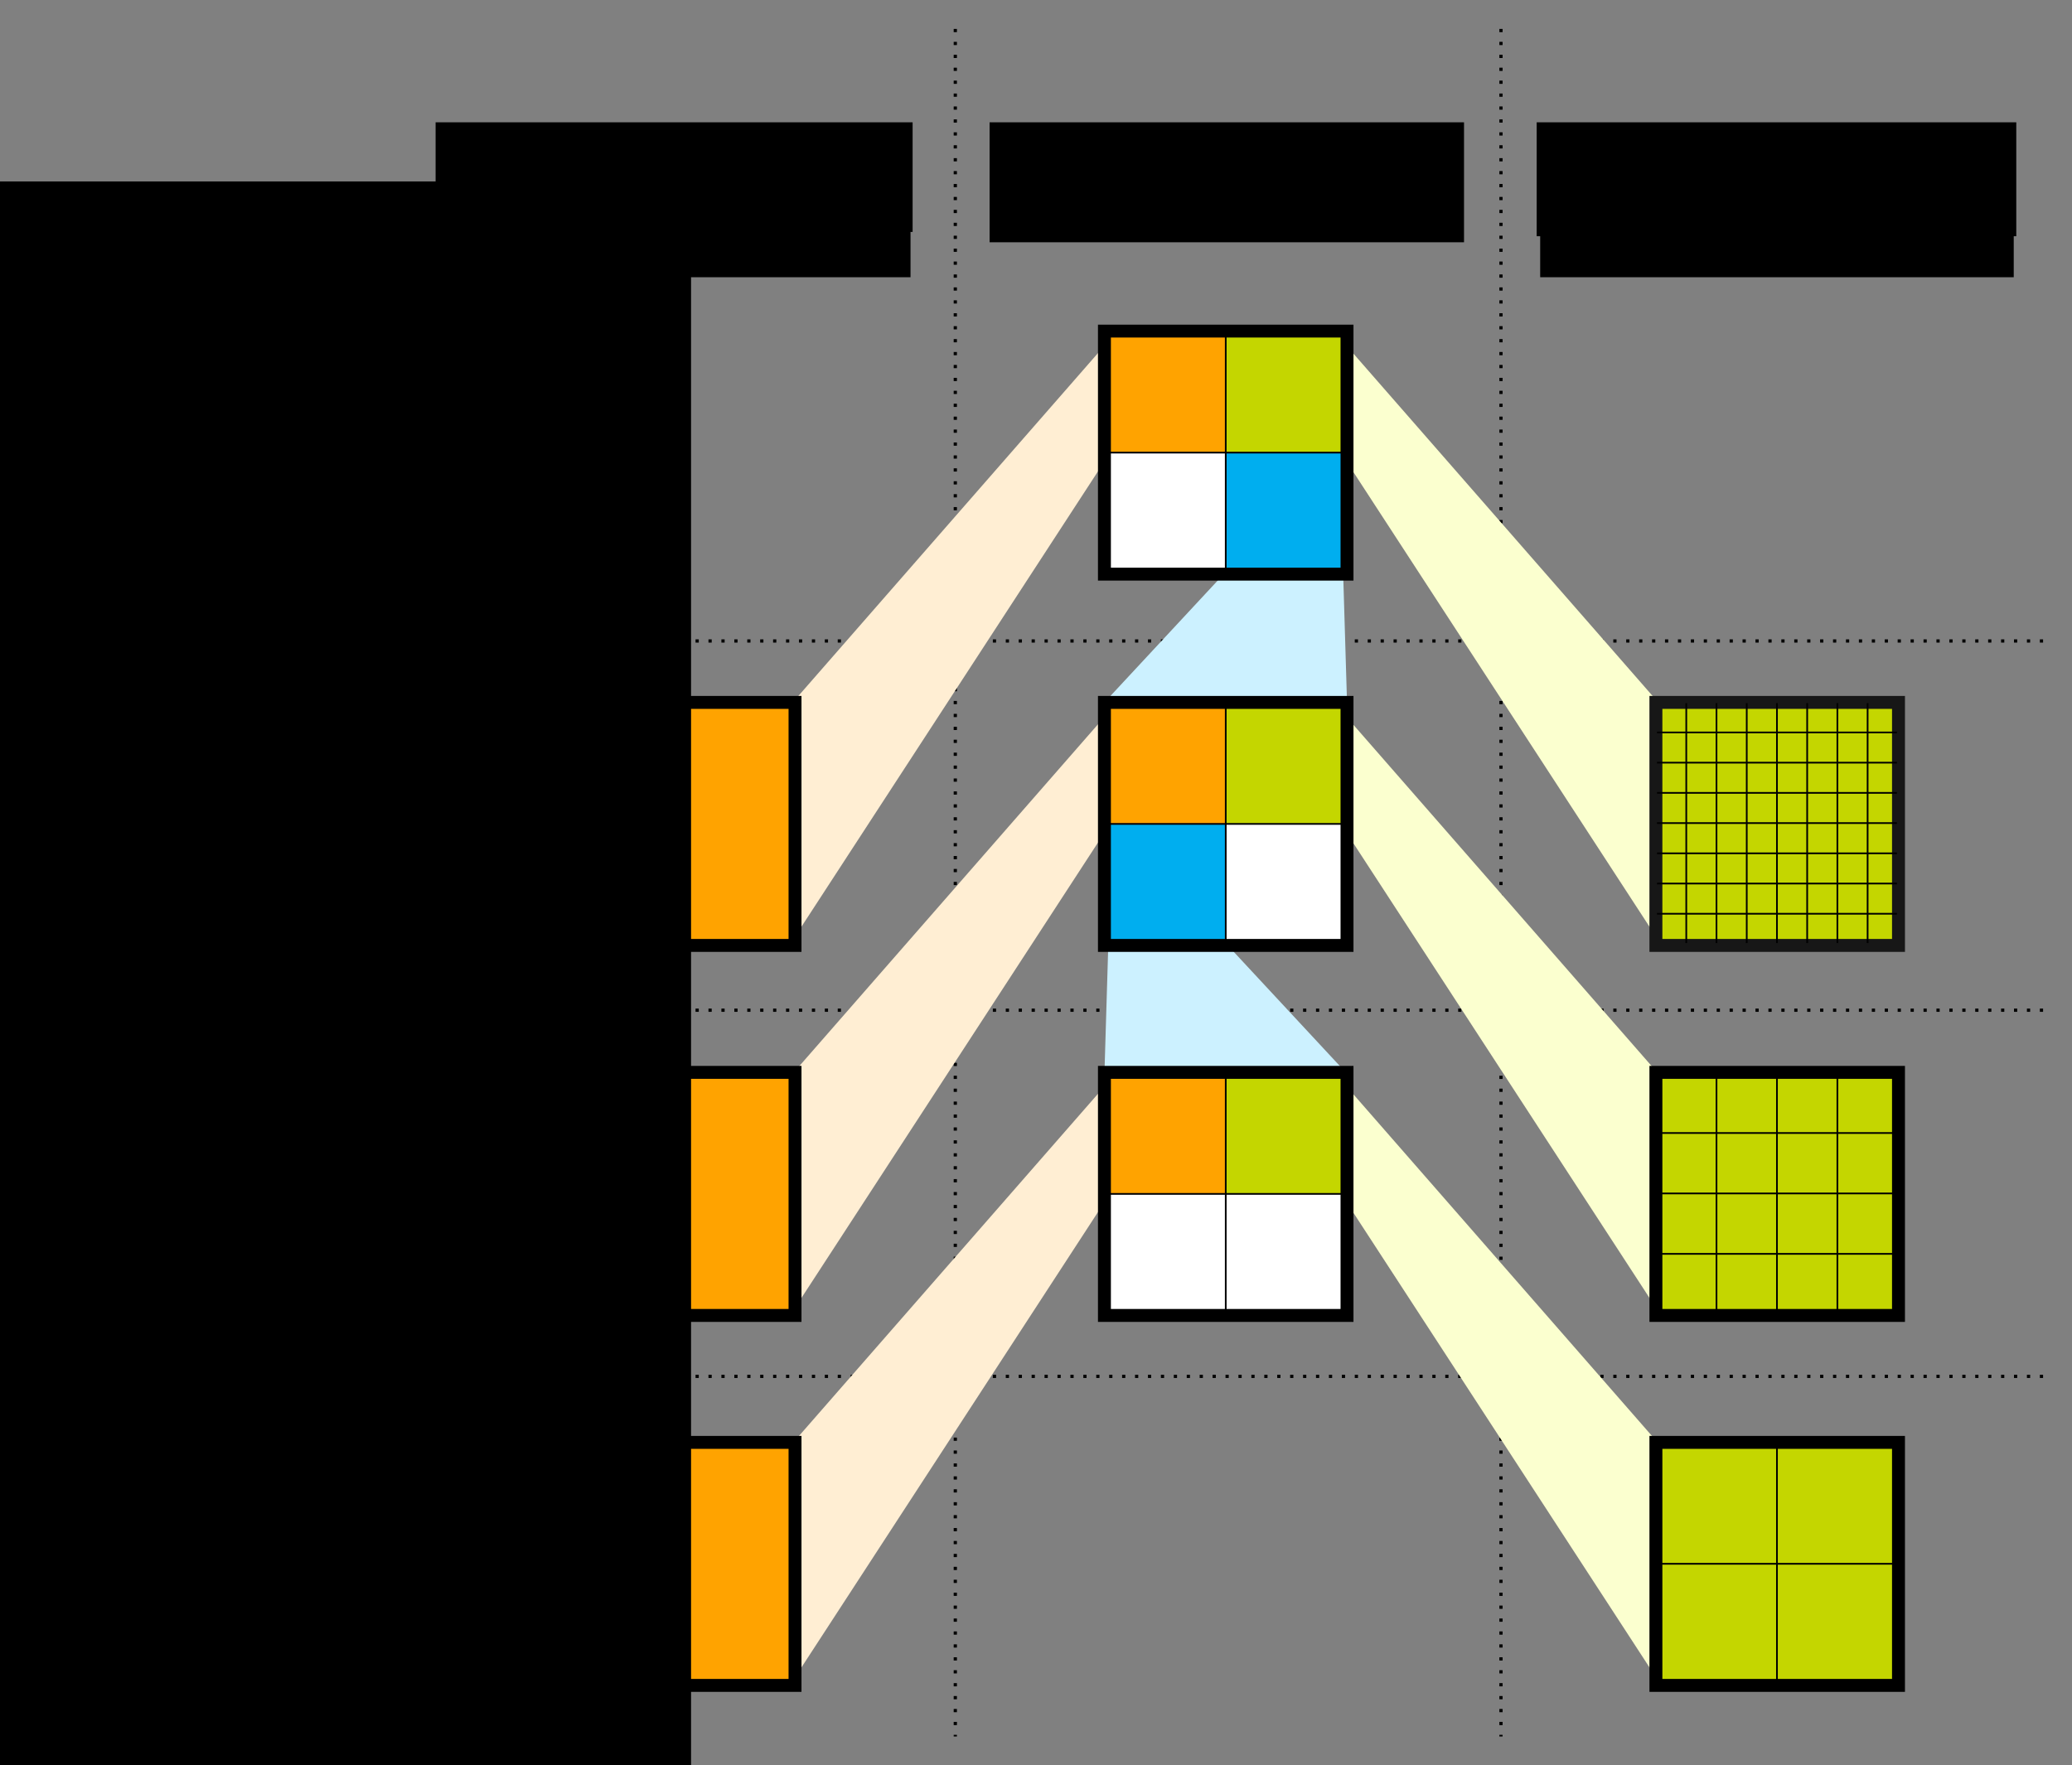 <?xml version="1.0" encoding="UTF-8" standalone="no"?>
<!-- Created with Inkscape (http://www.inkscape.org/) -->

<svg
   xmlns:dc="http://purl.org/dc/elements/1.1/"
   xmlns:cc="http://creativecommons.org/ns#"
   xmlns:rdf="http://www.w3.org/1999/02/22-rdf-syntax-ns#"
   xmlns:svg="http://www.w3.org/2000/svg"
   xmlns="http://www.w3.org/2000/svg"
   xmlns:sodipodi="http://sodipodi.sourceforge.net/DTD/sodipodi-0.dtd"
   xmlns:inkscape="http://www.inkscape.org/namespaces/inkscape"
   width="71.653mm"
   height="61.062mm"
   viewBox="0 0 71.653 61.062"
   version="1.1"
   id="svg8"
   inkscape:version="0.92.4 (5da689c313, 2019-01-14)"
   sodipodi:docname="vdb_structure.svg"
   inkscape:export-xdpi="300.01077"
   inkscape:export-ydpi="300.01077">
  <rect x="0" y="0" width="71.653" height="61.062" fill="#808080" stroke="none"/>
  <defs
     id="defs2" />
  <sodipodi:namedview
     id="base"
     pagecolor="#f3f3f3"
     bordercolor="#666666"
     borderopacity="1.0"
     inkscape:pageopacity="0"
     inkscape:pageshadow="2"
     inkscape:zoom="2.8284271"
     inkscape:cx="142.64816"
     inkscape:cy="80.40147"
     inkscape:document-units="mm"
     inkscape:current-layer="layer1"
     showgrid="false"
     showguides="false"
     inkscape:guide-bbox="true"
     inkscape:snap-bbox="true"
     inkscape:snap-bbox-edge-midpoints="true"
     inkscape:window-width="2229"
     inkscape:window-height="1339"
     inkscape:window-x="408"
     inkscape:window-y="151"
     inkscape:window-maximized="0"
     inkscape:snap-global="false"
     fit-margin-top="1"
     fit-margin-left="1"
     fit-margin-right="1"
     fit-margin-bottom="1"
     inkscape:pagecheckerboard="false">
    <sodipodi:guide
       position="-50.023,-22.292"
       orientation="1,0"
       id="guide1227"
       inkscape:locked="false" />
    <sodipodi:guide
       position="91.169,16.702"
       orientation="0,1"
       id="guide1229"
       inkscape:locked="false" />
    <sodipodi:guide
       position="91.169,-40.775"
       orientation="0,1"
       id="guide1231"
       inkscape:locked="false" />
    <sodipodi:guide
       position="61.324,-154.588"
       orientation="0,1"
       id="guide1233"
       inkscape:locked="false" />
    <sodipodi:guide
       position="163.534,26.845"
       orientation="0,1"
       id="guide1259"
       inkscape:locked="false" />
  </sodipodi:namedview>
  <g
     inkscape:groupmode="layer"
     id="layer2"
     inkscape:label="Lines"
     style="opacity:1"
     transform="translate(1,1)">
    <path
       style="fill:#b1babf;stroke:#000000;stroke-width:0.112;stroke-linecap:butt;stroke-linejoin:miter;stroke-miterlimit:4;stroke-dasharray:0.112, 0.335;stroke-dashoffset:0;stroke-opacity:1"
       d="M 50.906,-3.1223862e-8 V 59.062"
       id="path1261"
       inkscape:connector-curvature="0"
       sodipodi:nodetypes="cc" />
    <path
       sodipodi:nodetypes="cc"
       inkscape:connector-curvature="0"
       id="path1269"
       d="M 32.036,-3.1223862e-8 V 59.062"
       style="fill:#b1babf;stroke:#000000;stroke-width:0.112;stroke-linecap:butt;stroke-linejoin:miter;stroke-miterlimit:4;stroke-dasharray:0.112, 0.335;stroke-dashoffset:0;stroke-opacity:1" />
    <path
       style="fill:#b1babf;stroke:#000000;stroke-width:0.112;stroke-linecap:butt;stroke-linejoin:miter;stroke-miterlimit:4;stroke-dasharray:0.112, 0.335;stroke-dashoffset:0;stroke-opacity:1"
       d="M 69.653,21.17 H -1e-6"
       id="path1418"
       inkscape:connector-curvature="0"
       sodipodi:nodetypes="cc" />
    <path
       sodipodi:nodetypes="cc"
       inkscape:connector-curvature="0"
       id="path1420"
       d="M 69.653,33.941 H -1e-6"
       style="fill:#b1babf;stroke:#000000;stroke-width:0.112;stroke-linecap:butt;stroke-linejoin:miter;stroke-miterlimit:4;stroke-dasharray:0.112, 0.335;stroke-dashoffset:0;stroke-opacity:1" />
    <path
       style="fill:#b1babf;stroke:#000000;stroke-width:0.112;stroke-linecap:butt;stroke-linejoin:miter;stroke-miterlimit:4;stroke-dasharray:0.112, 0.335;stroke-dashoffset:0;stroke-opacity:1"
       d="M 69.653,46.606 H -1e-6"
       id="path1422"
       inkscape:connector-curvature="0"
       sodipodi:nodetypes="cc" />
  </g>
  <g
     inkscape:groupmode="layer"
     id="layer3"
     inkscape:label="Background"
     style="opacity:1"
     transform="translate(1,1)">
    <path
       inkscape:connector-curvature="0"
       id="path1099"
       d="m 41.004,31.212 4.578,4.926 H 37.193 L 37.34,31.23 Z"
       style="fill:#ccf1ff;fill-opacity:1;stroke:none;stroke-width:0.059px;stroke-linecap:butt;stroke-linejoin:miter;stroke-opacity:1" />
    <path
       style="fill:#ccf1ff;fill-opacity:1;stroke:none;stroke-width:0.059px;stroke-linecap:butt;stroke-linejoin:miter;stroke-opacity:1"
       d="m 41.771,18.369 -4.578,4.926 h 8.389 l -0.147,-4.908 z"
       id="path995"
       inkscape:connector-curvature="0" />
    <path
       inkscape:connector-curvature="0"
       id="path1263"
       d="m 45.349,14.631 11.097,17.044 0.06,-8.195 -11.198,-12.816 z"
       style="fill:#fbffcf;fill-opacity:1;stroke:none;stroke-width:0.059px;stroke-linecap:butt;stroke-linejoin:miter;stroke-opacity:1"
       sodipodi:nodetypes="ccccc" />
    <path
       sodipodi:nodetypes="ccccc"
       style="fill:#ffeed3;fill-opacity:1;stroke:none;stroke-width:0.059px;stroke-linecap:butt;stroke-linejoin:miter;stroke-opacity:1"
       d="M 37.408,14.631 26.311,31.674 26.252,23.48 37.45,10.663 Z"
       id="path1271"
       inkscape:connector-curvature="0" />
    <path
       sodipodi:nodetypes="ccccc"
       style="fill:#ffeed3;fill-opacity:1;stroke:none;stroke-width:0.059px;stroke-linecap:butt;stroke-linejoin:miter;stroke-opacity:1"
       d="M 37.408,40.25 26.311,57.294 26.252,49.099 37.45,36.283 Z"
       id="path1273"
       inkscape:connector-curvature="0" />
    <path
       inkscape:connector-curvature="0"
       id="path1275"
       d="M 37.408,27.47 26.311,44.514 26.252,36.319 37.45,23.503 Z"
       style="fill:#ffeed3;fill-opacity:1;stroke:none;stroke-width:0.059px;stroke-linecap:butt;stroke-linejoin:miter;stroke-opacity:1"
       sodipodi:nodetypes="ccccc" />
    <path
       inkscape:connector-curvature="0"
       id="path1267"
       d="M 45.349,40.25 56.446,57.294 56.505,49.099 45.307,36.283 Z"
       style="fill:#fbffcf;fill-opacity:1;stroke:none;stroke-width:0.059px;stroke-linecap:butt;stroke-linejoin:miter;stroke-opacity:1"
       sodipodi:nodetypes="ccccc" />
    <path
       sodipodi:nodetypes="ccccc"
       style="fill:#fbffcf;fill-opacity:1;stroke:none;stroke-width:0.059px;stroke-linecap:butt;stroke-linejoin:miter;stroke-opacity:1"
       d="m 45.349,27.47 11.097,17.044 0.06,-8.195 -11.198,-12.816 z"
       id="path1265"
       inkscape:connector-curvature="0" />
  </g>
  <g
     inkscape:label="Foreground"
     inkscape:groupmode="layer"
     id="layer1"
     transform="translate(-92.356,-6.515)">
    <rect
       y="30.81"
       x="-119.849"
       height="8.406"
       width="8.389"
       id="rect1277"
       style="opacity:1;fill:#ffa300;fill-opacity:1;stroke:#000000;stroke-width:0.447;stroke-linecap:round;stroke-miterlimit:4;stroke-dasharray:none;stroke-opacity:1;paint-order:normal"
       transform="scale(-1,1)" />
    <rect
       style="opacity:1;fill:#ffa300;fill-opacity:1;stroke:#000000;stroke-width:0.447;stroke-linecap:round;stroke-miterlimit:4;stroke-dasharray:none;stroke-opacity:1;paint-order:normal"
       id="rect1279"
       width="8.389"
       height="8.406"
       x="-119.849"
       y="43.607"
       transform="scale(-1,1)" />
    <rect
       y="56.404"
       x="-119.849"
       height="8.406"
       width="8.389"
       id="rect1281"
       style="opacity:1;fill:#ffa300;fill-opacity:1;stroke:#000000;stroke-width:0.447;stroke-linecap:round;stroke-miterlimit:4;stroke-dasharray:none;stroke-opacity:1;paint-order:normal"
       transform="scale(-1,1)" />
    <rect
       y="30.81"
       x="130.549"
       height="8.406"
       width="8.389"
       id="rect817"
       style="opacity:1;fill:#ffffff;fill-opacity:1;stroke:none;stroke-width:0.447;stroke-linecap:round;stroke-miterlimit:4;stroke-dasharray:none;stroke-opacity:1;paint-order:normal" />
    <rect
       style="opacity:1;fill:#ffa300;fill-opacity:1;stroke:none;stroke-width:0.447;stroke-linecap:round;stroke-miterlimit:4;stroke-dasharray:none;stroke-opacity:1;paint-order:normal"
       id="rect1147"
       width="4.21"
       height="4.207"
       x="130.518"
       y="30.802" />
    <rect
       style="opacity:1;fill:#ffffff;fill-opacity:1;stroke:none;stroke-width:0.447;stroke-linecap:round;stroke-miterlimit:4;stroke-dasharray:none;stroke-opacity:1;paint-order:normal"
       id="rect815"
       width="8.389"
       height="8.406"
       x="130.549"
       y="17.967" />
    <rect
       y="17.96"
       x="134.728"
       height="4.207"
       width="4.21"
       id="rect1207"
       style="opacity:1;fill:#c4d600;fill-opacity:1;stroke:none;stroke-width:0.447;stroke-linecap:round;stroke-miterlimit:4;stroke-dasharray:none;stroke-opacity:1;paint-order:normal" />
    <rect
       style="opacity:1;fill:#00aeef;fill-opacity:1;stroke:none;stroke-width:0.447;stroke-linecap:round;stroke-miterlimit:4;stroke-dasharray:none;stroke-opacity:1;paint-order:normal"
       id="rect991"
       width="4.21"
       height="4.207"
       x="134.728"
       y="22.166" />
    <rect
       y="43.607"
       x="130.549"
       height="8.406"
       width="8.389"
       id="rect1151"
       style="opacity:1;fill:#ffffff;fill-opacity:1;stroke:none;stroke-width:0.447;stroke-linecap:round;stroke-miterlimit:4;stroke-dasharray:none;stroke-opacity:1;paint-order:normal" />
    <rect
       y="43.584"
       x="134.728"
       height="4.207"
       width="4.21"
       id="rect1219"
       style="opacity:1;fill:#c4d600;fill-opacity:1;stroke:none;stroke-width:0.447;stroke-linecap:round;stroke-miterlimit:4;stroke-dasharray:none;stroke-opacity:1;paint-order:normal" />
    <rect
       y="35.009"
       x="130.518"
       height="4.207"
       width="4.21"
       id="rect1101"
       style="opacity:1;fill:#00aeef;fill-opacity:1;stroke:none;stroke-width:0.447;stroke-linecap:round;stroke-miterlimit:4;stroke-dasharray:none;stroke-opacity:1;paint-order:normal" />
    <rect
       style="opacity:1;fill:#c4d600;fill-opacity:1;stroke:none;stroke-width:0.447;stroke-linecap:round;stroke-miterlimit:4;stroke-dasharray:none;stroke-opacity:1;paint-order:normal"
       id="rect1217"
       width="4.21"
       height="4.207"
       x="134.728"
       y="30.802" />
    <rect
       y="17.96"
       x="130.518"
       height="4.207"
       width="4.21"
       id="rect1145"
       style="opacity:1;fill:#ffa300;fill-opacity:1;stroke:none;stroke-width:0.447;stroke-linecap:round;stroke-miterlimit:4;stroke-dasharray:none;stroke-opacity:1;paint-order:normal" />
    <path
       style="fill:none;stroke:#000000;stroke-width:0.059px;stroke-linecap:butt;stroke-linejoin:miter;stroke-opacity:1"
       d="m 134.744,18.031 v 8.278"
       id="path819"
       inkscape:connector-curvature="0" />
    <path
       inkscape:connector-curvature="0"
       id="path821"
       d="m 138.874,22.17 h -8.26"
       style="fill:none;stroke:#000000;stroke-width:0.059px;stroke-linecap:butt;stroke-linejoin:miter;stroke-opacity:1" />
    <path
       style="fill:none;stroke:#000000;stroke-width:0.059px;stroke-linecap:butt;stroke-linejoin:miter;stroke-opacity:1"
       d="m 134.744,30.874 v 8.278"
       id="path819-3"
       inkscape:connector-curvature="0" />
    <path
       inkscape:connector-curvature="0"
       id="path821-6"
       d="m 138.874,35.013 h -8.26"
       style="fill:none;stroke:#000000;stroke-width:0.059px;stroke-linecap:butt;stroke-linejoin:miter;stroke-opacity:1" />
    <rect
       y="43.584"
       x="130.518"
       height="4.207"
       width="4.21"
       id="rect1149"
       style="opacity:1;fill:#ffa300;fill-opacity:1;stroke:none;stroke-width:0.447;stroke-linecap:round;stroke-miterlimit:4;stroke-dasharray:none;stroke-opacity:1;paint-order:normal" />
    <rect
       style="opacity:1;fill:none;fill-opacity:1;stroke:#000000;stroke-width:0.447;stroke-linecap:round;stroke-miterlimit:4;stroke-dasharray:none;stroke-opacity:1;paint-order:normal"
       id="rect841"
       width="8.389"
       height="8.406"
       x="130.549"
       y="43.607" />
    <path
       inkscape:connector-curvature="0"
       id="path843"
       d="m 134.744,43.671 v 8.278"
       style="fill:none;stroke:#000000;stroke-width:0.059px;stroke-linecap:butt;stroke-linejoin:miter;stroke-opacity:1" />
    <path
       style="fill:none;stroke:#000000;stroke-width:0.059px;stroke-linecap:butt;stroke-linejoin:miter;stroke-opacity:1"
       d="m 138.874,47.81 h -8.26"
       id="path845"
       inkscape:connector-curvature="0" />
    <flowRoot
       xml:space="preserve"
       id="flowRoot847"
       style="font-style:normal;font-weight:normal;font-size:40px;line-height:1.25;font-family:sans-serif;letter-spacing:0px;word-spacing:0px;fill:#000000;fill-opacity:1;stroke:none"
       transform="matrix(0.265,0,0,0.265,-1.134,-5.67)"><flowRegion
         id="flowRegion849"><rect
           id="rect851"
           width="422.973"
           height="284.286"
           x="20"
           y="69.663" /></flowRegion><flowPara
         style="font-style:normal;font-variant:normal;font-weight:normal;font-stretch:normal;font-size:24px;line-height:1;font-family:'Intel Clear Pro';-inkscape-font-specification:'Intel Clear Pro'"
         id="flowPara859" /></flowRoot>    <flowRoot
       xml:space="preserve"
       id="flowRoot872"
       style="font-style:normal;font-variant:normal;font-weight:300;font-stretch:normal;font-size:24px;line-height:1.25;font-family:'Intel Clear';-inkscape-font-specification:'Intel Clear, Light';font-variant-ligatures:normal;font-variant-caps:normal;font-variant-numeric:normal;font-feature-settings:normal;text-align:start;letter-spacing:0px;word-spacing:0px;writing-mode:lr-tb;text-anchor:start;fill:#000000;fill-opacity:1;stroke:none;stroke-width:1.232"
       transform="matrix(0.048,0,0,0.048,97.874,17.916)"><flowRegion
         id="flowRegion874"
         style="stroke-width:1.232"><rect
           id="rect876"
           width="290.146"
           height="68.263"
           x="7.143"
           y="58.234"
           style="stroke-width:1.232" /></flowRegion><flowPara
         id="flowPara880"
         style="font-style:normal;font-variant:normal;font-weight:bold;font-stretch:normal;font-size:45.985px;font-family:'Intel Clear Pro';-inkscape-font-specification:'Intel Clear Pro Bold';stroke-width:1.232">Root Node</flowPara></flowRoot>    <flowRoot
       transform="matrix(0.048,0,0,0.048,98.991,30.758)"
       style="font-style:normal;font-variant:normal;font-weight:300;font-stretch:normal;font-size:24px;line-height:1.25;font-family:'Intel Clear';-inkscape-font-specification:'Intel Clear, Light';font-variant-ligatures:normal;font-variant-caps:normal;font-variant-numeric:normal;font-feature-settings:normal;text-align:start;letter-spacing:0px;word-spacing:0px;writing-mode:lr-tb;text-anchor:start;fill:#000000;fill-opacity:1;stroke:none;stroke-width:1.232"
       id="flowRoot961"
       xml:space="preserve"><flowRegion
         id="flowRegion957"
         style="stroke-width:1.232"><rect
           y="58.234"
           x="7.143"
           height="82.341"
           width="239.119"
           id="rect955"
           style="stroke-width:1.232" /></flowRegion><flowPara
         style="font-style:normal;font-variant:normal;font-weight:bold;font-stretch:normal;font-size:45.985px;font-family:'Intel Clear Pro';-inkscape-font-specification:'Intel Clear Pro Bold';stroke-width:1.232"
         id="flowPara959">Level 1</flowPara></flowRoot>    <rect
       y="17.967"
       x="130.549"
       height="8.406"
       width="8.389"
       id="rect993"
       style="opacity:1;fill:none;fill-opacity:1;stroke:#000000;stroke-width:0.447;stroke-linecap:round;stroke-miterlimit:4;stroke-dasharray:none;stroke-opacity:1;paint-order:normal" />
    <rect
       style="opacity:1;fill:none;fill-opacity:1;stroke:#000000;stroke-width:0.447;stroke-linecap:round;stroke-miterlimit:4;stroke-dasharray:none;stroke-opacity:1;paint-order:normal"
       id="rect1103"
       width="8.389"
       height="8.406"
       x="130.549"
       y="30.81" />
    <flowRoot
       xml:space="preserve"
       id="flowRoot1111"
       style="font-style:normal;font-variant:normal;font-weight:300;font-stretch:normal;font-size:24px;line-height:1.25;font-family:'Intel Clear';-inkscape-font-specification:'Intel Clear, Light';font-variant-ligatures:normal;font-variant-caps:normal;font-variant-numeric:normal;font-feature-settings:normal;text-align:start;letter-spacing:0px;word-spacing:0px;writing-mode:lr-tb;text-anchor:start;fill:#000000;fill-opacity:1;stroke:none;stroke-width:1.232"
       transform="matrix(0.048,0,0,0.048,98.893,43.566)"><flowRegion
         id="flowRegion1107"
         style="stroke-width:1.232"><rect
           id="rect1105"
           width="335.894"
           height="119.294"
           x="7.143"
           y="58.234"
           style="stroke-width:1.232" /></flowRegion><flowPara
         id="flowPara1109"
         style="font-style:normal;font-variant:normal;font-weight:bold;font-stretch:normal;font-size:45.985px;font-family:'Intel Clear Pro';-inkscape-font-specification:'Intel Clear Pro Bold';stroke-width:1.232">Level 2</flowPara></flowRoot>    <rect
       style="opacity:1;fill:#c4d600;fill-opacity:1;stroke:#171717;stroke-width:0.447;stroke-linecap:round;stroke-miterlimit:4;stroke-dasharray:none;stroke-opacity:1;paint-order:normal"
       id="rect1211"
       width="8.389"
       height="8.406"
       x="149.62"
       y="30.81" />
    <rect
       y="43.607"
       x="149.62"
       height="8.406"
       width="8.389"
       id="rect1221"
       style="opacity:1;fill:#c4d600;fill-opacity:1;stroke:#000000;stroke-width:0.447;stroke-linecap:round;stroke-miterlimit:4;stroke-dasharray:none;stroke-opacity:1;paint-order:normal" />
    <rect
       style="opacity:1;fill:#c4d600;fill-opacity:1;stroke:#000000;stroke-width:0.447;stroke-linecap:round;stroke-miterlimit:4;stroke-dasharray:none;stroke-opacity:1;paint-order:normal"
       id="rect1225"
       width="8.389"
       height="8.406"
       x="149.62"
       y="56.404" />
    <flowRoot
       xml:space="preserve"
       id="flowRoot1235"
       style="font-style:normal;font-variant:normal;font-weight:300;font-stretch:normal;font-size:24px;line-height:1.25;font-family:'Intel Clear';-inkscape-font-specification:'Intel Clear, Light';font-variant-ligatures:normal;font-variant-caps:normal;font-variant-numeric:normal;font-feature-settings:normal;text-align:start;letter-spacing:0px;word-spacing:0px;writing-mode:lr-tb;text-anchor:start;fill:#000000;fill-opacity:1;stroke:none"><flowRegion
         id="flowRegion1237"><rect
           id="rect1239"
           width="118.571"
           height="65.714"
           x="628.571"
           y="89.663" /></flowRegion><flowPara
         id="flowPara1241" /></flowRoot>    <flowRoot
       transform="matrix(0.048,0,0,0.048,126.235,7.95)"
       style="font-style:normal;font-variant:normal;font-weight:300;font-stretch:normal;font-size:24px;line-height:1.25;font-family:'Intel Clear';-inkscape-font-specification:'Intel Clear, Light';font-variant-ligatures:normal;font-variant-caps:normal;font-variant-numeric:normal;font-feature-settings:normal;text-align:start;letter-spacing:0px;word-spacing:0px;writing-mode:lr-tb;text-anchor:start;fill:#000000;fill-opacity:1;stroke:none;stroke-width:1.232"
       id="flowRoot1249"
       xml:space="preserve"><flowRegion
         style="stroke-width:1.232"
         id="flowRegion1245"><rect
           style="stroke-width:1.232"
           y="58.234"
           x="7.143"
           height="86.449"
           width="341.795"
           id="rect1243" /></flowRegion><flowPara
         style="font-style:normal;font-variant:normal;font-weight:bold;font-stretch:normal;font-size:52.554px;font-family:'Intel Clear Pro';-inkscape-font-specification:'Intel Clear Pro Bold';text-align:center;text-anchor:middle;stroke-width:1.232"
         id="flowPara1247">Inner NOdes</flowPara></flowRoot>    <flowRoot
       xml:space="preserve"
       id="flowRoot1257"
       style="font-style:normal;font-variant:normal;font-weight:300;font-stretch:normal;font-size:24px;line-height:1.25;font-family:'Intel Clear';-inkscape-font-specification:'Intel Clear, Light';font-variant-ligatures:normal;font-variant-caps:normal;font-variant-numeric:normal;font-feature-settings:normal;text-align:start;letter-spacing:0px;word-spacing:0px;writing-mode:lr-tb;text-anchor:start;fill:#000000;fill-opacity:1;stroke:none;stroke-width:1.232"
       transform="matrix(0.048,0,0,0.048,145.154,7.95)"><flowRegion
         id="flowRegion1253"
         style="stroke-width:1.232"><rect
           id="rect1251"
           width="345.527"
           height="82.094"
           x="7.143"
           y="58.234"
           style="stroke-width:1.232" /></flowRegion><flowPara
         id="flowPara1255"
         style="font-style:normal;font-variant:normal;font-weight:bold;font-stretch:normal;font-size:52.554px;font-family:'Intel Clear Pro';-inkscape-font-specification:'Intel Clear Pro Bold';text-align:center;text-anchor:middle;stroke-width:1.232">LEAVES</flowPara></flowRoot>    <flowRoot
       transform="matrix(0.048,0,0,0.048,107.077,7.95)"
       style="font-style:normal;font-variant:normal;font-weight:300;font-stretch:normal;font-size:24px;line-height:1.25;font-family:'Intel Clear';-inkscape-font-specification:'Intel Clear, Light';font-variant-ligatures:normal;font-variant-caps:normal;font-variant-numeric:normal;font-feature-settings:normal;text-align:start;letter-spacing:0px;word-spacing:0px;writing-mode:lr-tb;text-anchor:start;fill:#000000;fill-opacity:1;stroke:none;stroke-width:1.232"
       id="flowRoot1289"
       xml:space="preserve"><flowRegion
         style="stroke-width:1.232"
         id="flowRegion1285"><rect
           style="stroke-width:1.232"
           y="58.234"
           x="7.143"
           height="78.983"
           width="343.661"
           id="rect1283" /></flowRegion><flowPara
         style="font-style:normal;font-variant:normal;font-weight:bold;font-stretch:normal;font-size:52.554px;font-family:'Intel Clear Pro';-inkscape-font-specification:'Intel Clear Pro Bold';text-align:center;text-anchor:middle;stroke-width:1.232"
         id="flowPara1287">TileS</flowPara></flowRoot>    <flowRoot
       xml:space="preserve"
       id="flowRoot1297"
       style="font-style:normal;font-variant:normal;font-weight:bold;font-stretch:normal;font-size:16.423px;line-height:1.25;font-family:'Intel Clear';-inkscape-font-specification:'Intel Clear Bold';font-variant-ligatures:normal;font-variant-caps:normal;font-variant-numeric:normal;font-feature-settings:normal;text-align:start;letter-spacing:0px;word-spacing:0px;writing-mode:lr-tb;text-anchor:start;fill:#000000;fill-opacity:1;stroke:none;stroke-width:1.232"
       transform="matrix(0.048,0,0,0.048,107.124,11.13)"><flowRegion
         id="flowRegion1293"
         style="font-style:normal;font-variant:normal;font-weight:bold;font-stretch:normal;font-family:'Intel Clear';-inkscape-font-specification:'Intel Clear Bold';stroke-width:1.232"><rect
           id="rect1291"
           width="341.173"
           height="45.387"
           x="7.143"
           y="58.234"
           style="font-style:normal;font-variant:normal;font-weight:bold;font-stretch:normal;font-family:'Intel Clear';-inkscape-font-specification:'Intel Clear Bold';stroke-width:1.232" /></flowRegion><flowPara
         id="flowPara1295"
         style="font-style:normal;font-variant:normal;font-weight:300;font-stretch:normal;font-size:22.992px;font-family:'Intel Clear';-inkscape-font-specification:'Intel Clear Light';text-align:center;text-anchor:middle;stroke-width:1.232">(stored in parent)</flowPara></flowRoot>    <flowRoot
       transform="matrix(0.048,0,0,0.048,145.275,11.13)"
       style="font-style:normal;font-variant:normal;font-weight:bold;font-stretch:normal;font-size:16.423px;line-height:1.25;font-family:'Intel Clear';-inkscape-font-specification:'Intel Clear Bold';font-variant-ligatures:normal;font-variant-caps:normal;font-variant-numeric:normal;font-feature-settings:normal;text-align:start;letter-spacing:0px;word-spacing:0px;writing-mode:lr-tb;text-anchor:start;fill:#000000;fill-opacity:1;stroke:none;stroke-width:1.232"
       id="flowRoot1305"
       xml:space="preserve"><flowRegion
         style="font-style:normal;font-variant:normal;font-weight:bold;font-stretch:normal;font-family:'Intel Clear';-inkscape-font-specification:'Intel Clear Bold';stroke-width:1.232"
         id="flowRegion1301"><rect
           style="font-style:normal;font-variant:normal;font-weight:bold;font-stretch:normal;font-family:'Intel Clear';-inkscape-font-specification:'Intel Clear Bold';stroke-width:1.232"
           y="58.234"
           x="7.143"
           height="45.387"
           width="341.173"
           id="rect1299" /></flowRegion><flowPara
         style="font-style:normal;font-variant:normal;font-weight:300;font-stretch:normal;font-size:22.992px;font-family:'Intel Clear';-inkscape-font-specification:'Intel Clear Light';text-align:center;text-anchor:middle;stroke-width:1.232"
         id="flowPara1303">(pointers to user data)</flowPara></flowRoot>    <flowRoot
       transform="matrix(0.048,0,0,0.048,98.891,56.352)"
       style="font-style:normal;font-variant:normal;font-weight:300;font-stretch:normal;font-size:24px;line-height:1.25;font-family:'Intel Clear';-inkscape-font-specification:'Intel Clear, Light';font-variant-ligatures:normal;font-variant-caps:normal;font-variant-numeric:normal;font-feature-settings:normal;text-align:start;letter-spacing:0px;word-spacing:0px;writing-mode:lr-tb;text-anchor:start;fill:#000000;fill-opacity:1;stroke:none;stroke-width:1.232"
       id="flowRoot1313"
       xml:space="preserve"><flowRegion
         style="stroke-width:1.232"
         id="flowRegion1309"><rect
           style="stroke-width:1.232"
           y="58.234"
           x="7.143"
           height="110.496"
           width="344.692"
           id="rect1307" /></flowRegion><flowPara
         style="font-style:normal;font-variant:normal;font-weight:bold;font-stretch:normal;font-size:45.985px;font-family:'Intel Clear Pro';-inkscape-font-specification:'Intel Clear Pro Bold';stroke-width:1.232"
         id="flowPara1311">Level 3</flowPara></flowRoot>    <path
       style="fill:none;stroke:#000000;stroke-width:0.059px;stroke-linecap:butt;stroke-linejoin:miter;stroke-opacity:1"
       d="m 153.806,30.836 v 8.298"
       id="path1430"
       inkscape:connector-curvature="0" />
    <path
       inkscape:connector-curvature="0"
       id="path1432"
       d="m 151.715,30.836 v 8.298"
       style="fill:none;stroke:#000000;stroke-width:0.059px;stroke-linecap:butt;stroke-linejoin:miter;stroke-opacity:1" />
    <path
       style="fill:none;stroke:#000000;stroke-width:0.059px;stroke-linecap:butt;stroke-linejoin:miter;stroke-opacity:1"
       d="m 155.896,30.836 v 8.298"
       id="path1434"
       inkscape:connector-curvature="0" />
    <path
       inkscape:connector-curvature="0"
       id="path1436"
       d="m 150.67,30.836 v 8.298"
       style="fill:none;stroke:#000000;stroke-width:0.059px;stroke-linecap:butt;stroke-linejoin:miter;stroke-opacity:1" />
    <path
       style="fill:none;stroke:#000000;stroke-width:0.059px;stroke-linecap:butt;stroke-linejoin:miter;stroke-opacity:1"
       d="m 152.761,30.836 v 8.298"
       id="path1438"
       inkscape:connector-curvature="0" />
    <path
       inkscape:connector-curvature="0"
       id="path1440"
       d="m 154.851,30.836 v 8.298"
       style="fill:none;stroke:#000000;stroke-width:0.059px;stroke-linecap:butt;stroke-linejoin:miter;stroke-opacity:1" />
    <path
       style="fill:none;stroke:#000000;stroke-width:0.059px;stroke-linecap:butt;stroke-linejoin:miter;stroke-opacity:1"
       d="m 156.941,30.836 v 8.298"
       id="path1442"
       inkscape:connector-curvature="0" />
    <path
       inkscape:connector-curvature="0"
       id="path1448"
       d="m 157.955,34.984 h -8.298"
       style="fill:none;stroke:#000000;stroke-width:0.059px;stroke-linecap:butt;stroke-linejoin:miter;stroke-opacity:1" />
    <path
       style="fill:none;stroke:#000000;stroke-width:0.059px;stroke-linecap:butt;stroke-linejoin:miter;stroke-opacity:1"
       d="m 157.955,32.894 h -8.298"
       id="path1450"
       inkscape:connector-curvature="0" />
    <path
       inkscape:connector-curvature="0"
       id="path1452"
       d="m 157.955,37.075 h -8.298"
       style="fill:none;stroke:#000000;stroke-width:0.059px;stroke-linecap:butt;stroke-linejoin:miter;stroke-opacity:1" />
    <path
       style="fill:none;stroke:#000000;stroke-width:0.059px;stroke-linecap:butt;stroke-linejoin:miter;stroke-opacity:1"
       d="m 157.955,31.849 h -8.298"
       id="path1454"
       inkscape:connector-curvature="0" />
    <path
       inkscape:connector-curvature="0"
       id="path1456"
       d="m 157.955,33.939 h -8.298"
       style="fill:none;stroke:#000000;stroke-width:0.059px;stroke-linecap:butt;stroke-linejoin:miter;stroke-opacity:1" />
    <path
       style="fill:none;stroke:#000000;stroke-width:0.059px;stroke-linecap:butt;stroke-linejoin:miter;stroke-opacity:1"
       d="m 157.955,36.03 h -8.298"
       id="path1458"
       inkscape:connector-curvature="0" />
    <path
       inkscape:connector-curvature="0"
       id="path1460"
       d="m 157.955,38.12 h -8.298"
       style="fill:none;stroke:#000000;stroke-width:0.059px;stroke-linecap:butt;stroke-linejoin:miter;stroke-opacity:1" />
    <path
       inkscape:connector-curvature="0"
       id="path1462"
       d="m 153.806,43.645 v 8.298"
       style="fill:none;stroke:#000000;stroke-width:0.059px;stroke-linecap:butt;stroke-linejoin:miter;stroke-opacity:1" />
    <path
       style="fill:none;stroke:#000000;stroke-width:0.059px;stroke-linecap:butt;stroke-linejoin:miter;stroke-opacity:1"
       d="m 151.715,43.645 v 8.298"
       id="path1464"
       inkscape:connector-curvature="0" />
    <path
       inkscape:connector-curvature="0"
       id="path1466"
       d="m 155.896,43.645 v 8.298"
       style="fill:none;stroke:#000000;stroke-width:0.059px;stroke-linecap:butt;stroke-linejoin:miter;stroke-opacity:1" />
    <path
       style="fill:none;stroke:#000000;stroke-width:0.059px;stroke-linecap:butt;stroke-linejoin:miter;stroke-opacity:1"
       d="m 157.955,47.794 h -8.298"
       id="path1476"
       inkscape:connector-curvature="0" />
    <path
       inkscape:connector-curvature="0"
       id="path1478"
       d="m 157.955,45.704 h -8.298"
       style="fill:none;stroke:#000000;stroke-width:0.059px;stroke-linecap:butt;stroke-linejoin:miter;stroke-opacity:1" />
    <path
       style="fill:none;stroke:#000000;stroke-width:0.059px;stroke-linecap:butt;stroke-linejoin:miter;stroke-opacity:1"
       d="m 157.955,49.884 h -8.298"
       id="path1480"
       inkscape:connector-curvature="0" />
    <path
       style="fill:none;stroke:#000000;stroke-width:0.059px;stroke-linecap:butt;stroke-linejoin:miter;stroke-opacity:1"
       d="m 153.806,56.455 v 8.298"
       id="path1490"
       inkscape:connector-curvature="0" />
    <path
       inkscape:connector-curvature="0"
       id="path1496"
       d="m 157.955,60.604 h -8.298"
       style="fill:none;stroke:#000000;stroke-width:0.059px;stroke-linecap:butt;stroke-linejoin:miter;stroke-opacity:1" />
  </g>
</svg>
